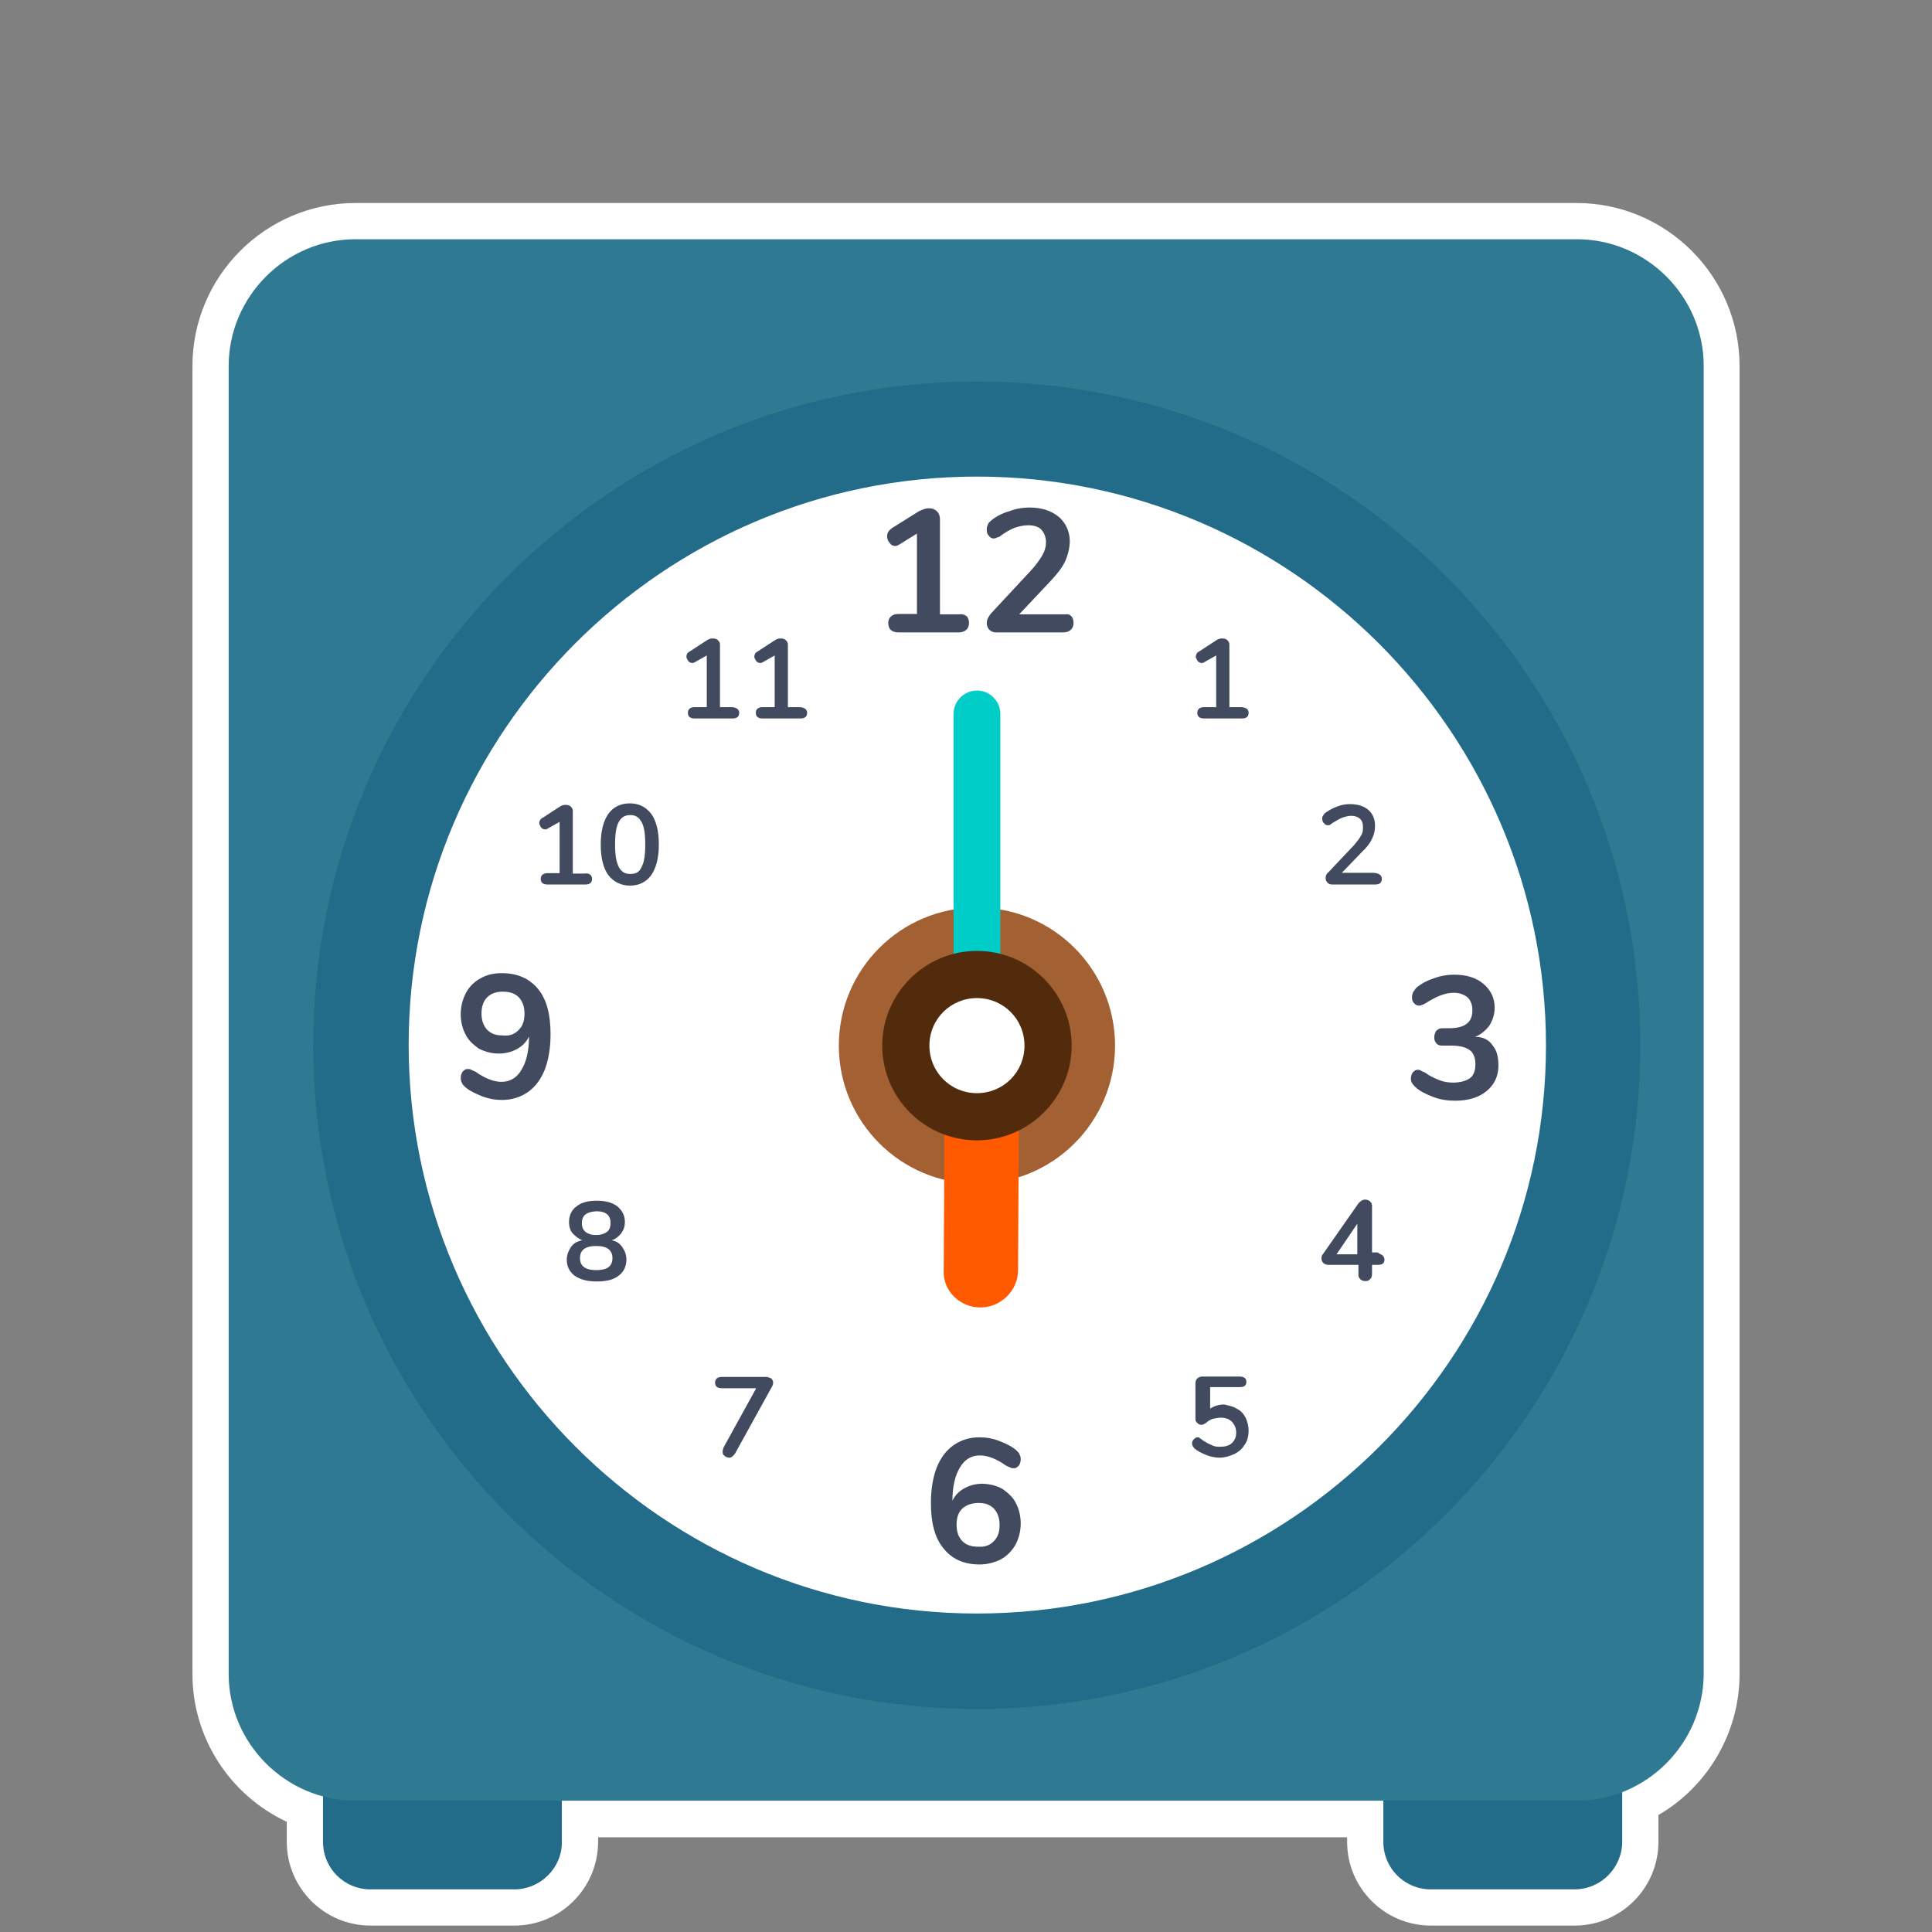 <?xml version="1.0" encoding="utf-8"?>
<!-- Generator: Adobe Illustrator 22.0.1, SVG Export Plug-In . SVG Version: 6.00 Build 0)  -->
<svg version="1.1" id="Layer_1" xmlns="http://www.w3.org/2000/svg" xmlns:xlink="http://www.w3.org/1999/xlink" x="0px" y="0px"
	 viewBox="0 0 512 512" style="enable-background:new 0 0 512 512;" xml:space="preserve">
<rect x="0" y="0" width="512" height="512" fill="#808080" stroke="none"/>
<style type="text/css">
	.st0{fill:#FFFFFF;}
	.st1{fill:#226C8A;}
	.st2{fill:#2F7A92;}
	.st3{fill:#A36032;}
	.st4{fill:#424A60;}
	.st5{fill:#FF5A00;}
	.st6{fill:#00CDC8;}
	.st7{fill:#512B0B;}
</style>
<g>
	<path class="st0" d="M379.2,505.4c-9.6,0-17.4-7.8-17.4-17.4v-6H153.7v6c0,9.6-7.8,17.4-17.4,17.4H98.2c-9.6,0-17.4-7.8-17.4-17.4
		v-8.4c-14.9-5.5-25-19.9-25-35.9V97c0-21.1,17.2-38.4,38.4-38.4h323.7c21.1,0,38.4,17.2,38.4,38.4v346.6c0,14.5-8.5,28-21.5,34.4
		v9.9c0,9.6-7.8,17.4-17.4,17.4L379.2,505.4L379.2,505.4z"/>
	<path class="st0" d="M417.8,63.3c18.4,0,33.6,15.1,33.6,33.6v346.6c0,14.2-9,26.5-21.5,31.3v13.1c0,7-5.6,12.6-12.6,12.6h-38.1
		c-7,0-12.6-5.6-12.6-12.6v-10.8H149v10.8c0,7-5.6,12.6-12.6,12.6H98.2c-7,0-12.6-5.6-12.6-12.6V476c-14.3-3.8-25-17-25-32.5V97
		c0-18.4,15.1-33.6,33.6-33.6h323.6 M417.8,53.8H94.2C70.4,53.8,51,73.2,51,97v346.6c0,17,9.9,32.1,25,39.2v5.3
		c0,12.2,9.9,22.2,22.2,22.2h38.1c12.2,0,22.2-9.9,22.2-22.2v-1.2H357v1.2c0,12.2,9.9,22.2,22.2,22.2h38.1
		c12.2,0,22.2-9.9,22.2-22.2V481c13.1-7.6,21.5-21.9,21.5-37.3V97C461,73.2,441.6,53.8,417.8,53.8L417.8,53.8z"/>
</g>
<g>
	<path class="st1" d="M136.3,500.7H98.2c-7,0-12.6-5.6-12.6-12.6v-26.4c0-7,5.6-12.6,12.6-12.6h38.1c7,0,12.6,5.6,12.6,12.6v26.4
		C149,494.9,143.3,500.7,136.3,500.7z"/>
	<path class="st1" d="M417.3,500.7h-38.1c-7,0-12.6-5.6-12.6-12.6v-26.4c0-7,5.6-12.6,12.6-12.6h38.1c7,0,12.6,5.6,12.6,12.6v26.4
		C429.9,494.9,424.3,500.7,417.3,500.7z"/>
	<path class="st2" d="M417.8,477.2H94.2c-18.4,0-33.6-15.1-33.6-33.6V97c0-18.4,15.1-33.6,33.6-33.6h323.7
		c18.4,0,33.6,15.1,33.6,33.6v346.6C451.4,462.1,436.3,477.2,417.8,477.2z"/>
	<g>
		<circle class="st0" cx="258.9" cy="277.1" r="163.2"/>
		<circle class="st3" cx="258.9" cy="277.1" r="36.6"/>
		<g>
			<g>
				<path class="st4" d="M256.8,165.1c0,1.5-1,2.5-2.8,2.5h-15.8c-1.8,0-2.8-0.8-2.8-2.5c0-1.5,1-2.4,2.8-2.4h4.8v-21.3l-4.5,2.8
					c-0.5,0.3-0.8,0.5-1.2,0.5c-0.7,0-1.2-0.3-1.5-0.8c-0.5-0.5-0.7-1.2-0.7-1.8c0-1,0.5-1.5,1.2-2.1l7.2-4.5c1-0.5,1.8-0.8,2.7-0.8
					c1,0,1.5,0.3,2.1,0.8c0.5,0.5,0.8,1.2,0.8,2.1v25.2h4.9C255.8,162.6,256.8,163.4,256.8,165.1z"/>
				<path class="st4" d="M284.5,165.1c0,1.5-1,2.5-2.8,2.5H264c-0.8,0-1.4-0.3-1.8-0.7c-0.5-0.5-0.7-1.1-0.7-1.8
					c0-1,0.5-1.7,1.1-2.5l10.6-11.4c1.3-1.4,2.3-2.8,3-4s1-2.4,1-3.5c0-1.4-0.5-2.5-1.2-3.3s-2-1.2-3.5-1.2c-1.3,0-2.5,0.3-3.7,0.7
					c-1.2,0.5-2.4,1.2-3.5,2c-0.3,0.3-0.7,0.5-1,0.5c-0.3,0.2-0.7,0.3-1,0.3c-0.5,0-1-0.3-1.3-0.8c-0.5-0.5-0.5-1.1-0.5-1.7
					c0-0.5,0.2-1,0.3-1.2c0.2-0.5,0.5-0.7,0.8-1c1.3-1.1,3-2,4.8-2.5c1.8-0.7,3.7-1,5.4-1c3.2,0,5.7,0.8,7.7,2.4
					c1.8,1.5,3,3.8,3,6.5c0,1.8-0.5,3.7-1.2,5.3c-0.8,1.7-2.1,3.4-4.1,5.5l-8.1,8.6h12.3C283.5,162.6,284.5,163.4,284.5,165.1z"/>
			</g>
			<g>
				<path class="st4" d="M265.7,394.6c1.4,1,2.7,2.1,3.5,3.7c0.8,1.5,1.3,3.4,1.3,5.4c0,2.1-0.5,4-1.4,5.7c-1,1.7-2.3,3-3.8,3.8
					s-3.5,1.4-5.7,1.4c-4.1,0-7.3-1.4-9.6-4.3c-2.3-2.8-3.3-6.8-3.3-12c0-3.5,0.5-6.6,1.5-9.3c1.1-2.7,2.5-4.6,4.5-6
					s4.3-2.1,6.9-2.1c1.7,0,3.5,0.3,5.3,1c1.7,0.7,3.3,1.4,4.5,2.5c0.5,0.5,0.7,0.7,0.8,1.1c0.2,0.3,0.3,0.7,0.3,1.2
					c0,0.7-0.2,1.3-0.5,1.7c-0.5,0.5-0.8,0.7-1.3,0.7c-0.3,0-0.7,0-1-0.2s-0.7-0.3-1.1-0.5c-2.5-1.8-4.9-2.7-6.9-2.7
					c-2.3,0-4.1,1.1-5.3,3.2c-1.3,2.1-2,5.1-2,8.8c0.7-1.4,1.7-2.5,3.2-3.3c1.4-0.8,3.1-1.2,4.8-1.2
					C262.6,393.3,264.3,393.8,265.7,394.6z M263.4,408.4c1.1-1.1,1.5-2.5,1.5-4.3s-0.5-3.2-1.5-4.3c-1.1-1.1-2.4-1.5-4.1-1.5
					s-3.2,0.5-4.3,1.5c-1.1,1.1-1.5,2.5-1.5,4.3s0.5,3.2,1.5,4.3c1.1,1.1,2.5,1.5,4.3,1.5C261,410,262.4,409.5,263.4,408.4z"/>
			</g>
			<g>
				<path class="st4" d="M142.6,262.1c2.3,2.8,3.3,6.8,3.3,12c0,3.5-0.5,6.6-1.5,9.3c-1.1,2.7-2.5,4.6-4.5,6s-4.3,2.1-6.9,2.1
					c-1.7,0-3.5-0.3-5.3-1c-1.7-0.7-3.3-1.4-4.5-2.5c-0.5-0.5-0.7-0.7-0.8-1.1c-0.2-0.3-0.3-0.7-0.3-1.2c0-0.7,0.2-1.3,0.5-1.7
					c0.5-0.5,0.8-0.7,1.3-0.7c0.3,0,0.7,0,1,0.2s0.7,0.3,1.1,0.5c2.5,1.8,4.9,2.7,6.9,2.7c2.3,0,4.1-1.1,5.3-3.2
					c1.3-2.1,2-5.1,2-8.8c-0.7,1.4-1.7,2.5-3.2,3.3c-1.4,0.8-3.1,1.2-4.8,1.2c-2,0-3.7-0.5-5.3-1.3c-1.4-1-2.7-2.1-3.5-3.7
					c-0.8-1.5-1.3-3.4-1.3-5.4c0-2.1,0.5-4,1.4-5.7s2.3-3,3.8-3.8c1.7-1,3.5-1.4,5.7-1.4C137.1,257.9,140.3,259.3,142.6,262.1z
					 M137.5,272.9c1.1-1.1,1.5-2.5,1.5-4.3s-0.5-3.2-1.5-4.3c-1.1-1.1-2.5-1.5-4.3-1.5c-1.7,0-3.1,0.5-4.1,1.5s-1.5,2.5-1.5,4.3
					s0.5,3.2,1.5,4.3c1.1,1.1,2.4,1.5,4.1,1.5C135,274.6,136.4,274.1,137.5,272.9z"/>
			</g>
			<g>
				<path class="st4" d="M164.9,330.5c0.7,1,1.1,2,1.1,3.3c0,1.8-0.7,3.3-2.1,4.3c-1.4,1.1-3.3,1.5-5.8,1.5s-4.3-0.5-5.8-1.5
					c-1.4-1.1-2.1-2.5-2.1-4.3c0-1.3,0.5-2.4,1.1-3.3c0.7-1,1.5-1.5,3-1.8c-1.1-0.5-1.8-1.1-2.5-1.8c-0.7-0.8-1-1.8-1-3.1
					c0-1.7,0.7-3.2,2-4.1c1.3-1.1,3.2-1.5,5.4-1.5c2.3,0,4.1,0.5,5.4,1.5c1.3,1.1,2,2.4,2,4.1c0,1.2-0.3,2.1-1,3.1
					c-0.7,0.8-1.4,1.4-2.5,1.8C163.4,328.9,164.3,329.6,164.9,330.5z M162.3,333.4c0-2.1-1.4-3.2-4.3-3.2s-4.3,1.1-4.3,3.2
					s1.4,3.2,4.3,3.2S162.3,335.6,162.3,333.4z M154.2,324.1c0,1.1,0.3,1.8,1,2.4c0.7,0.5,1.5,0.8,2.8,0.8c1.2,0,2.1-0.3,2.8-0.8
					s1-1.3,1-2.4c0-2-1.2-3.1-3.7-3.1C155.6,321.1,154.2,322,154.2,324.1z"/>
			</g>
			<g>
				<path class="st4" d="M156.9,232.9c0,1.1-0.7,1.5-1.8,1.5h-10c-1.2,0-1.8-0.5-1.8-1.5s0.7-1.5,1.8-1.5h3.2v-13.6l-3,1.7
					c-0.3,0.2-0.5,0.3-0.8,0.3c-0.5,0-0.8-0.2-1.1-0.5c-0.3-0.5-0.5-0.8-0.5-1.2s0.3-1.1,0.8-1.3l4.6-3c0.7-0.5,1.2-0.5,1.7-0.5
					s1.1,0.2,1.3,0.5c0.5,0.5,0.5,0.8,0.5,1.4v16.3h3.1C156.1,231.3,156.9,231.9,156.9,232.9z"/>
				<path class="st4" d="M161.2,231.9c-1.3-1.8-2-4.5-2-8.1c0-3.5,0.7-6.2,2-8.1c1.3-1.8,3.2-2.8,5.7-2.8s4.3,1,5.7,2.8
					c1.3,1.8,2,4.5,2,8.1c0,3.5-0.7,6.2-2,8.1c-1.3,1.8-3.2,2.8-5.7,2.8C164.6,234.7,162.6,233.7,161.2,231.9z M170,229.8
					c0.7-1.2,1-3.2,1-6s-0.3-4.8-1-6s-1.5-1.8-3-1.8s-2.4,0.7-3,1.8c-0.7,1.2-1,3.2-1,6s0.3,4.6,1,6c0.7,1.2,1.5,1.8,3,1.8
					S169.4,231.2,170,229.8z"/>
			</g>
			<g>
				<path class="st4" d="M195.9,188.9c0,1.1-0.7,1.5-1.8,1.5h-10c-1.2,0-1.8-0.5-1.8-1.5s0.7-1.5,1.8-1.5h3.2v-13.7l-3,1.7
					c-0.3,0.2-0.5,0.3-0.8,0.3c-0.5,0-0.8-0.2-1.1-0.5c-0.3-0.5-0.5-0.8-0.5-1.2c0-0.5,0.3-1.1,0.8-1.3l4.6-3
					c0.7-0.5,1.2-0.5,1.7-0.5s1.1,0.2,1.3,0.5c0.5,0.5,0.5,0.8,0.5,1.4v16.3h3.2C195.3,187.5,195.9,188.1,195.9,188.9z"/>
				<path class="st4" d="M213.9,188.9c0,1.1-0.7,1.5-1.8,1.5h-10c-1.2,0-1.8-0.5-1.8-1.5s0.7-1.5,1.8-1.5h3.2v-13.7l-3,1.7
					c-0.3,0.2-0.5,0.3-0.8,0.3c-0.5,0-0.8-0.2-1.1-0.5c-0.3-0.5-0.5-0.8-0.5-1.2c0-0.5,0.3-1.1,0.8-1.3l4.6-3
					c0.7-0.5,1.2-0.5,1.7-0.5s1.1,0.2,1.3,0.5c0.5,0.5,0.5,0.8,0.5,1.4v16.3h3.2C213.3,187.5,213.9,188.1,213.9,188.9z"/>
			</g>
			<g>
				<path class="st4" d="M366.2,232.9c0,1.1-0.7,1.5-1.8,1.5H353c-0.5,0-1-0.2-1.2-0.5c-0.3-0.3-0.5-0.7-0.5-1.2
					c0-0.7,0.3-1.2,0.7-1.5l6.9-7.3c0.8-1,1.4-1.7,1.8-2.5c0.5-0.8,0.5-1.5,0.5-2.3c0-1-0.3-1.7-0.8-2.1c-0.5-0.5-1.3-0.8-2.3-0.8
					c-0.8,0-1.5,0.2-2.4,0.5c-0.8,0.3-1.5,0.8-2.4,1.3c-0.3,0.2-0.5,0.3-0.7,0.5c-0.3,0.2-0.5,0.2-0.7,0.2c-0.5,0-0.7-0.2-1-0.5
					s-0.5-0.7-0.5-1.2c0-0.3,0-0.5,0.2-0.8s0.3-0.5,0.5-0.7c1-0.7,1.8-1.2,3.1-1.7c1.2-0.5,2.4-0.7,3.5-0.7c2.1,0,3.7,0.5,4.9,1.5
					c1.2,1.1,1.8,2.4,1.8,4.3c0,1.2-0.3,2.4-0.8,3.4c-0.5,1.1-1.4,2.3-2.7,3.5l-5.3,5.5h8C365.4,231.3,366.2,231.9,366.2,232.9z"/>
			</g>
			<g>
				<path class="st4" d="M366.4,332.7c0.3,0.3,0.5,0.7,0.5,1.1c0,1.1-0.7,1.4-1.8,1.4h-1.5v2.4c0,0.7-0.2,1.1-0.5,1.4
					c-0.5,0.5-0.8,0.5-1.3,0.5s-1.1-0.2-1.3-0.5c-0.5-0.5-0.5-0.8-0.5-1.4v-2.4h-8c-0.5,0-1-0.2-1.3-0.5s-0.5-0.7-0.5-1.2
					c0-0.6,0.2-1,0.5-1.3l9.3-13.3c0.3-0.3,0.5-0.5,0.8-0.7s0.7-0.3,1-0.3c0.5,0,1,0.2,1.3,0.5c0.5,0.5,0.5,0.8,0.5,1.4v12.1h1.5
					C365.7,332.4,366.2,332.5,366.4,332.7z M354.2,332.4h5.5v-8.1L354.2,332.4z"/>
			</g>
			<g>
				<path class="st4" d="M327.7,373.3c1.1,0.5,1.8,1.3,2.4,2.4c0.5,1.1,0.8,2.3,0.8,3.4c0,1.3-0.3,2.7-1,3.7
					c-0.7,1.1-1.4,1.8-2.7,2.5c-1.2,0.5-2.5,1-4,1c-1.2,0-2.5-0.3-3.5-0.7c-1.2-0.5-2.3-1-3.1-1.7c-0.5-0.5-0.7-1-0.7-1.4
					c0-0.5,0.2-0.8,0.5-1.1c0.3-0.3,0.5-0.5,1-0.5c0.3,0,0.5,0,0.5,0.2c0.2,0.2,0.5,0.2,0.7,0.5c0.8,0.5,1.5,1,2.4,1.3
					c0.8,0.5,1.5,0.5,2.4,0.5c1.3,0,2.4-0.3,3.1-1s1.1-1.5,1.1-2.8c0-1.2-0.5-2.1-1.1-2.8c-0.7-0.7-1.7-1.1-3-1.1
					c-0.8,0-1.4,0.2-2.1,0.3c-0.7,0.3-1.2,0.5-1.8,1.1c-0.5,0.3-0.8,0.5-1.2,0.5c-0.5,0-0.8-0.2-1.1-0.5c-0.3-0.3-0.5-0.5-0.5-1
					v-9.5c0-0.5,0.2-1.1,0.5-1.3c0.3-0.3,0.8-0.5,1.3-0.5h9.9c1.2,0,1.8,0.5,1.8,1.4c0,1.1-0.7,1.4-1.8,1.4h-7.8v5.7
					c1.1-0.7,2.3-1.1,3.7-1.1C325.6,372.5,326.8,372.7,327.7,373.3z"/>
			</g>
			<g>
				<path class="st4" d="M204.4,365.3c0.3,0.3,0.5,0.7,0.5,1.1s-0.2,1-0.5,1.4l-9.6,17.4c-0.5,0.7-1,1.1-1.5,1.1s-1-0.2-1.3-0.5
					c-0.5-0.3-0.5-0.8-0.5-1.2s0.2-0.7,0.3-1.1l8.6-15.6h-9.1c-1.2,0-1.8-0.5-1.8-1.5s0.7-1.5,1.8-1.5h11.9
					C203.7,365,204,365.1,204.4,365.3z"/>
			</g>
			<g>
				<path class="st4" d="M330.9,188.9c0,1.1-0.7,1.5-1.8,1.5h-10c-1.2,0-1.8-0.5-1.8-1.5s0.7-1.5,1.8-1.5h3.2v-13.7l-3,1.7
					c-0.3,0.2-0.5,0.3-0.8,0.3c-0.5,0-0.8-0.2-1.1-0.5c-0.3-0.5-0.5-0.8-0.5-1.2c0-0.5,0.3-1.1,0.8-1.3l4.6-3
					c0.7-0.5,1.2-0.5,1.7-0.5s1.1,0.2,1.3,0.5c0.5,0.5,0.5,0.8,0.5,1.4v16.3h3.2C330.4,187.5,330.9,188.1,330.9,188.9z"/>
			</g>
			<g>
				<path class="st4" d="M395.6,277.1c1.1,1.3,1.5,3.1,1.5,5.3c0,2.8-1.1,5.1-3.2,6.8c-2.1,1.7-4.9,2.5-8.3,2.5c-2,0-4-0.3-5.8-1
					s-3.4-1.4-4.8-2.7c-0.7-0.7-1.1-1.3-1.1-2.1c0-0.7,0.2-1.3,0.5-1.7c0.5-0.5,0.8-0.7,1.3-0.7c0.3,0,0.5,0,0.8,0.2
					s0.5,0.3,1.1,0.5c1.3,1,2.5,1.5,3.7,2s2.5,0.7,3.8,0.7c2,0,3.5-0.5,4.5-1.2c1-0.8,1.4-2.1,1.4-3.7s-0.5-3-1.5-3.7
					c-1.1-0.8-2.7-1.2-4.8-1.2h-2.6c-0.7,0-1.3-0.3-1.5-0.7c-0.5-0.5-0.5-1.1-0.5-1.5c0-0.7,0.2-1.2,0.5-1.7c0.5-0.5,1-0.7,1.5-0.7
					h1.8c4.3,0,6.3-1.5,6.3-4.8c0-1.4-0.5-2.7-1.3-3.4c-1-0.8-2.1-1.2-3.7-1.2c-2.3,0-4.6,1-7.3,2.7c-0.5,0.3-0.8,0.5-1.1,0.5
					c-0.3,0.2-0.5,0.2-0.8,0.2c-0.5,0-1-0.3-1.3-0.7c-0.5-0.5-0.5-1.1-0.5-1.7c0-0.5,0.2-0.8,0.3-1.2c0.2-0.3,0.5-0.7,0.8-1.1
					c1.3-1.1,3-2,4.6-2.5c1.8-0.7,3.7-1,5.5-1c3.2,0,5.8,0.8,7.7,2.4c1.9,1.6,3,3.7,3,6.3c0,1.8-0.5,3.3-1.4,4.8
					c-1,1.3-2.3,2.4-3.8,3C393.1,274.7,394.7,275.7,395.6,277.1z"/>
			</g>
		</g>
		<path class="st1" d="M258.9,452.9C161.9,452.9,83,374,83,277s78.8-175.9,175.9-175.9S434.7,180,434.7,277S355.9,452.9,258.9,452.9
			z M258.9,126.3c-83.1,0-150.6,67.7-150.6,150.6s67.6,150.7,150.6,150.7s150.8-67.5,150.8-150.5S342,126.3,258.9,126.3z"/>
		<path class="st5" d="M250.1,336.6l0.3-58.8c0.1-5.4,4.5-9.7,9.9-9.8c5.4,0.1,9.7,4.5,9.8,9.9l-0.3,58.8c-0.1,5.4-4.5,9.7-9.9,9.8
			C254.4,346.5,249.8,342.1,250.1,336.6z"/>
		<path class="st6" d="M258.9,264.5c-3.4,0-6.2-2.8-6.2-6.2v-69.1c0-3.4,2.8-6.2,6.2-6.2s6.2,2.8,6.2,6.2v69.1
			C265.2,261.7,262.4,264.5,258.9,264.5z"/>
		<g>
			<circle class="st0" cx="258.9" cy="277.1" r="24.5"/>
			<path class="st7" d="M258.9,302.2c-13.9,0-25.1-11.3-25.1-25.1s11.3-25.1,25.1-25.1c13.9,0,25.1,11.3,25.1,25.1
				C284,290.9,272.7,302.2,258.9,302.2z M258.9,264.5c-6.9,0-12.6,5.5-12.6,12.6c0,6.9,5.5,12.6,12.6,12.6c6.9,0,12.6-5.5,12.6-12.6
				C271.5,270.1,265.9,264.5,258.9,264.5z"/>
		</g>
	</g>
</g>
</svg>
